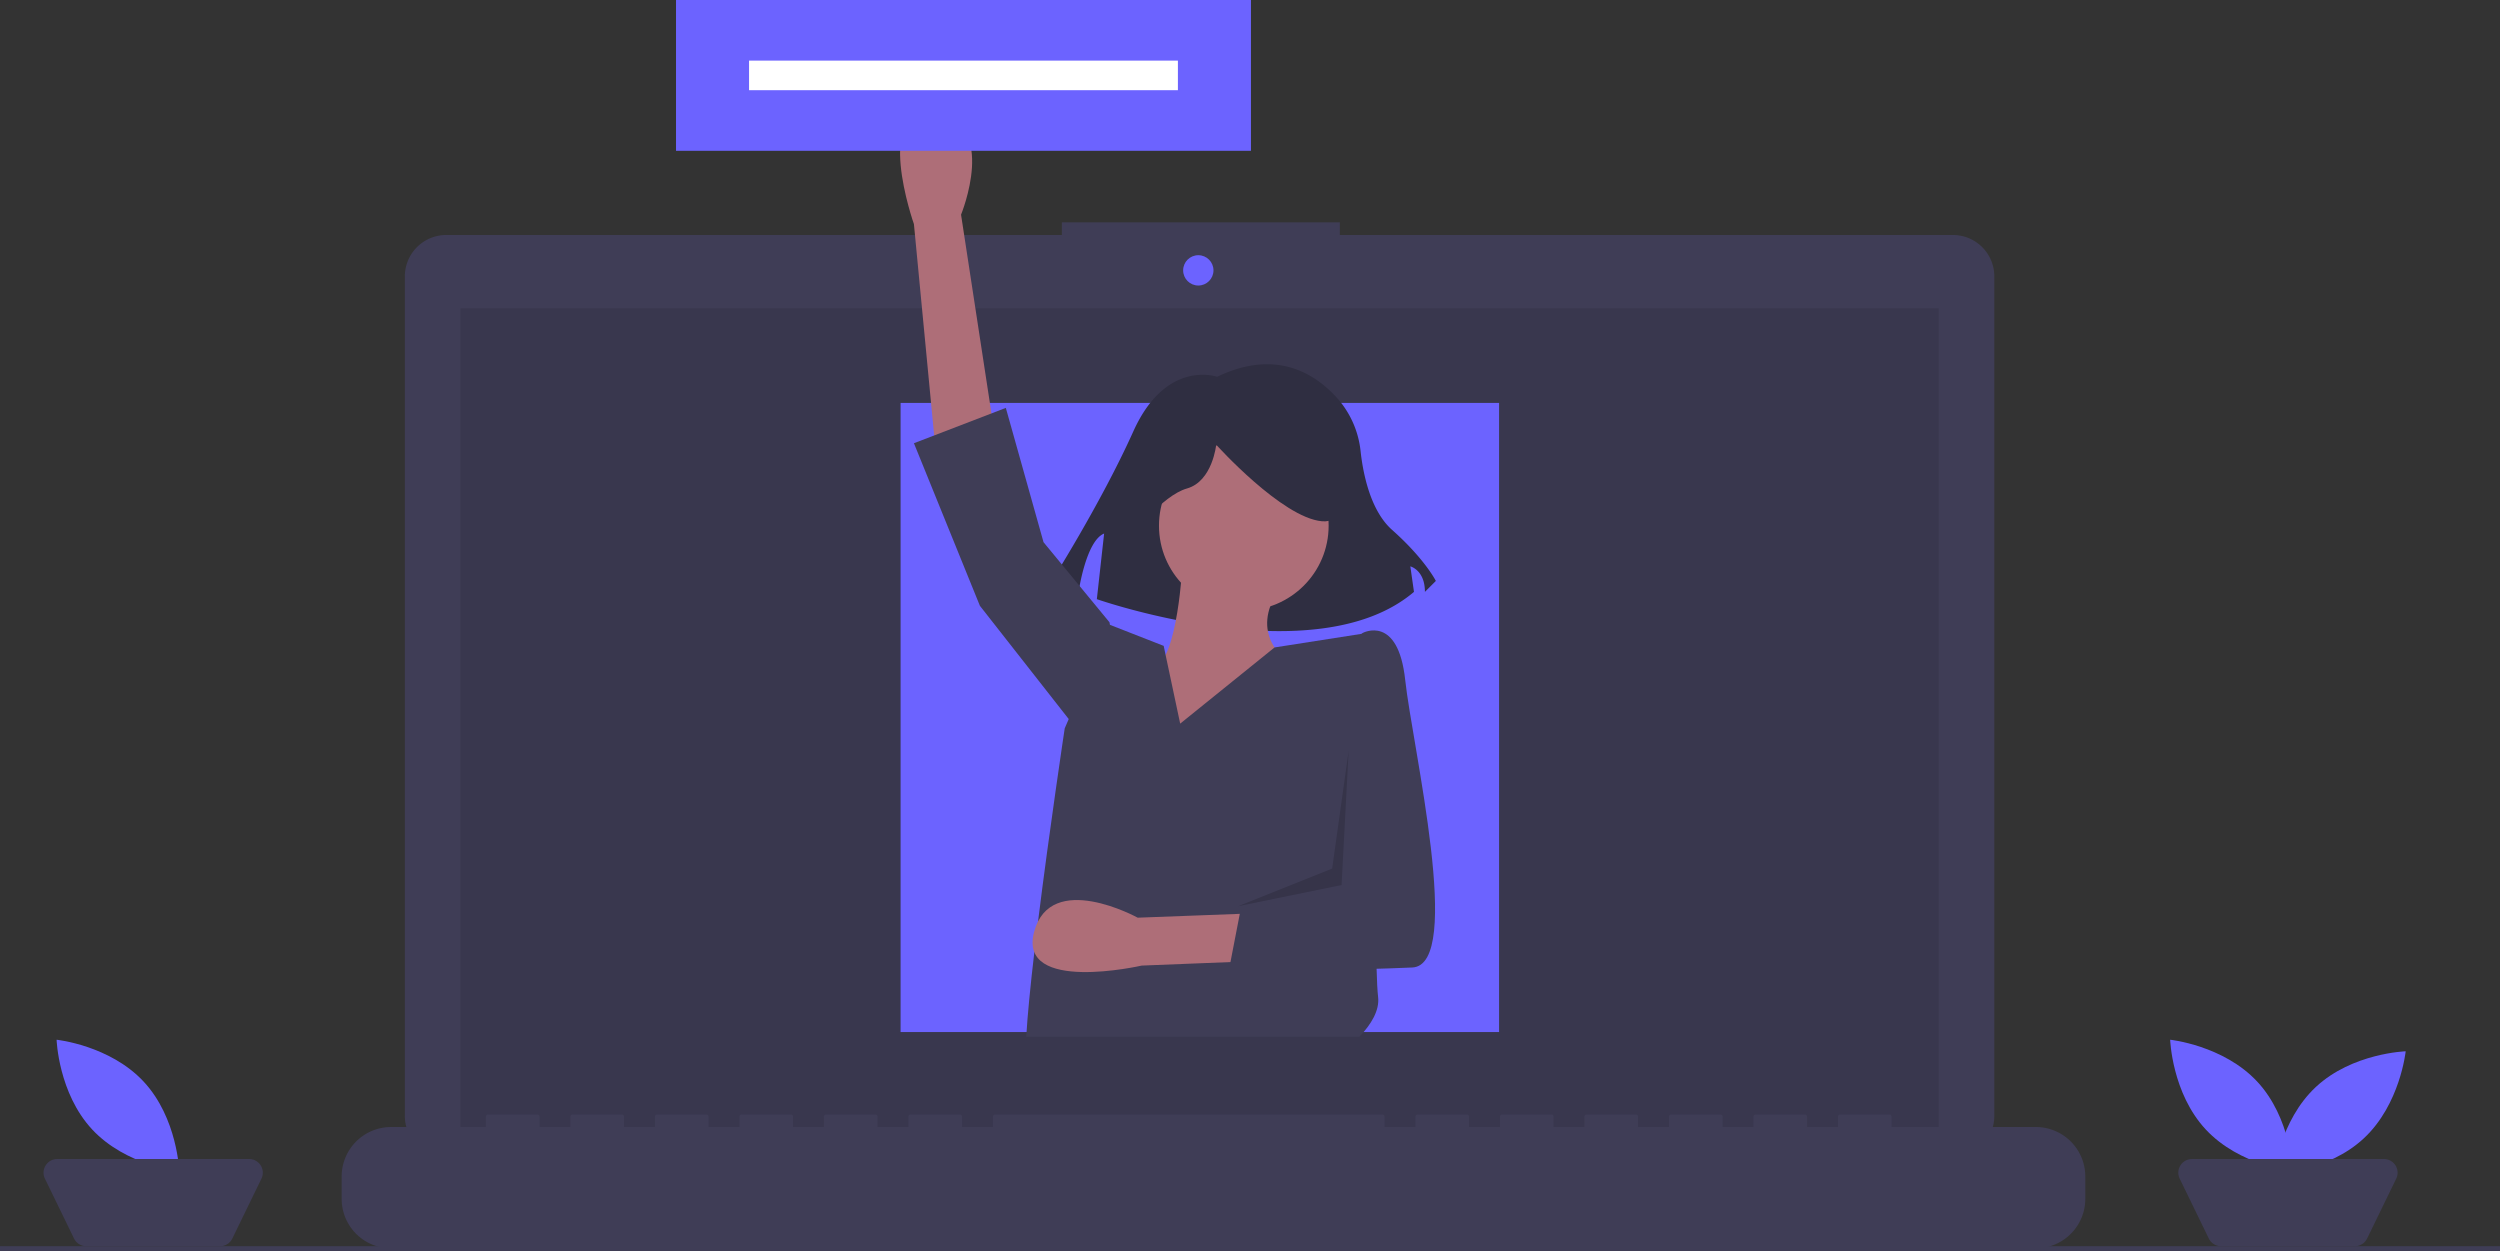 <svg id="visibitity" xmlns="http://www.w3.org/2000/svg" width="1061" height="530.892" viewBox="0 0 1061 530.892">
  <rect x="0" y="0" width="1061" height="530.892" fill="#333333" stroke="none"/>
  <path id="Tracé_327" data-name="Tracé 327" d="M898.293,284.281H638.123v-5.362H520.152v5.362H258.91a17.6,17.6,0,0,0-17.6,17.6V658.131a17.6,17.6,0,0,0,17.6,17.6H898.293a17.6,17.6,0,0,0,17.6-17.6V301.879a17.6,17.6,0,0,0-17.6-17.6Z" transform="translate(-69.5 -184.554)" fill="#3f3d56"/>
  <rect id="Rectangle_127" data-name="Rectangle 127" width="627.391" height="353.913" transform="translate(195.406 130.828)" opacity="0.1"/>
  <circle id="Ellipse_49" data-name="Ellipse 49" cx="6.435" cy="6.435" r="6.435" transform="translate(502.13 108.307)" fill="#6c63ff"/>
  <path id="Tracé_328" data-name="Tracé 328" d="M933.507,662.86H872.278v-4.412a.875.875,0,0,0-.875-.875H850.41a.875.875,0,0,0-.875.875v4.412H836.415v-4.412a.875.875,0,0,0-.875-.875H814.547a.875.875,0,0,0-.875.875v4.412h-13.12v-4.412a.875.875,0,0,0-.875-.875H778.684a.875.875,0,0,0-.875.875v4.412h-13.12v-4.412a.875.875,0,0,0-.875-.875H742.822a.875.875,0,0,0-.875.875v4.411H728.826v-4.412a.875.875,0,0,0-.875-.875H706.959a.875.875,0,0,0-.875.875v4.412H692.963v-4.412a.875.875,0,0,0-.875-.875H671.1a.875.875,0,0,0-.875.875v4.412H657.1v-4.412a.875.875,0,0,0-.875-.875H491.781a.875.875,0,0,0-.875.875v4.412h-13.12v-4.412a.875.875,0,0,0-.875-.875H455.918a.875.875,0,0,0-.875.875v4.412h-13.12v-4.412a.875.875,0,0,0-.875-.875H420.055a.875.875,0,0,0-.875.875v4.412H406.06v-4.412a.875.875,0,0,0-.875-.875H384.193a.875.875,0,0,0-.875.875v4.412H370.2v-4.412a.875.875,0,0,0-.875-.875H348.33a.875.875,0,0,0-.875.875v4.412h-13.12v-4.412a.875.875,0,0,0-.875-.875H312.467a.875.875,0,0,0-.875.875v4.412h-13.12v-4.412a.875.875,0,0,0-.875-.875H276.6a.875.875,0,0,0-.875.875v4.412H235.493A20.993,20.993,0,0,0,214.5,683.853v9.493a20.993,20.993,0,0,0,20.993,20.993H933.507A20.993,20.993,0,0,0,954.5,693.346v-9.492a20.993,20.993,0,0,0-20.994-20.994Z" transform="translate(-69.5 -184.554)" fill="#3f3d56"/>
  <rect id="Rectangle_128" data-name="Rectangle 128" width="254" height="267" transform="translate(382.209 171)" fill="#6c63ff"/>
  <path id="Tracé_329" data-name="Tracé 329" d="M586.05,344.47s-21.658-7.735-35.581,23.205-35.581,64.975-35.581,64.975l12.376,3.094s3.094-21.658,10.829-24.752L535,438.838s92.821,32.487,134.591-3.094l-1.547-10.829s6.188,1.547,6.188,10.829l4.641-4.641s-4.641-9.282-18.564-21.658c-9.139-8.123-12.279-23.577-13.358-33.24a40.223,40.223,0,0,0-9.261-21.9C628.436,343.577,611.576,332.179,586.05,344.47Z" transform="translate(-69.5 -184.554)" fill="#2f2e41"/>
  <path id="Tracé_330" data-name="Tracé 330" d="M466.371,373.661l-9-94s-18-51,9-47,11,43,11,43l15,98Z" transform="translate(-69.5 -184.554)" fill="#ae6e78"/>
  <circle id="Ellipse_50" data-name="Ellipse 50" cx="36" cy="36" r="36" transform="translate(491.871 187.107)" fill="#ae6e78"/>
  <path id="Tracé_331" data-name="Tracé 331" d="M571.371,423.661s-2,41-12,44-38,36-25,46,88,3,88,3l-7-52s-16-11-3-30Z" transform="translate(-69.5 -184.554)" fill="#ae6e78"/>
  <path id="Tracé_332" data-name="Tracé 332" d="M646.439,624.554h-141.4c.51-9.05,1.79-21.83,3.43-35.88.5-4.26,1.03-8.65,1.58-13.08,4.85-39.05,11.32-81.93,11.32-81.93l1.7-3.93,17.3-40.07.18.07,22.82,8.93.81,3.84,6.19,29.16,40.05-32.33,36.95-5.78,2.5-.39,4.5,42.5s-.2,9.5-.41,23.03c-.24,15.55-.5,36.43-.48,54.32.01,8.55.08,16.42.25,22.7.14,5.29.35,9.46.64,11.95C655.039,613.334,651.479,619.224,646.439,624.554Z" transform="translate(-69.5 -184.554)" fill="#3f3d56"/>
  <path id="Tracé_333" data-name="Tracé 333" d="M471.871,270.107l-1-6-28-34-16-57-39,15,28,69,40,51Z" fill="#3f3d56"/>
  <path id="Tracé_334" data-name="Tracé 334" d="M550.077,411.966s12.376-17.017,23.205-20.111,12.376-18.564,12.376-18.564,27.846,30.94,44.864,32.487,1.547-37.129,1.547-37.129l-30.94-7.735-29.393,3.094L548.53,379.479Z" transform="translate(-69.5 -184.554)" fill="#2f2e41"/>
  <path id="Tracé_335" data-name="Tracé 335" d="M649.709,590.554l-95.672,3.795s-52.72,12.068-45.667-14.3,43.974-6.026,43.974-6.026l99.071-3.729Z" transform="translate(-69.5 -184.554)" fill="#ae6e78"/>
  <path id="Tracé_336" data-name="Tracé 336" d="M638.871,460.161l9-7s15-8,18,20,25,121,3,122-78,2-78,2l6-31,46-3Z" transform="translate(-69.5 -184.554)" fill="#3f3d56"/>
  <path id="Tracé_337" data-name="Tracé 337" d="M572.371,318.607l-3,57-44,9,40-16Z" opacity="0.15"/>
  <rect id="Rectangle_129" data-name="Rectangle 129" width="244" height="64" transform="translate(286.9)" fill="#6c63ff"/>
  <rect id="Rectangle_130" data-name="Rectangle 130" width="1061" height="2" transform="translate(0 528.892)" fill="#3f3d56"/>
  <path id="Tracé_338" data-name="Tracé 338" d="M1027.46,643.582c14.376,15.426,15.119,38.1,15.119,38.1s-22.565-2.338-36.941-17.764-15.119-38.1-15.119-38.1S1013.08,628.156,1027.46,643.582Z" transform="translate(-69.5 -184.554)" fill="#6c63ff"/>
  <path id="Tracé_339" data-name="Tracé 339" d="M1072.71,667.661c-15.426,14.376-38.1,15.119-38.1,15.119s2.338-22.565,17.764-36.941,38.1-15.119,38.1-15.119S1088.14,653.285,1072.71,667.661Z" transform="translate(-69.5 -184.554)" fill="#6c63ff"/>
  <path id="Tracé_340" data-name="Tracé 340" d="M1068.88,713.446h-56.74a5.8,5.8,0,0,1-5.219-3.265l-12.353-25.393a5.8,5.8,0,0,1,5.219-8.342h81.446a5.8,5.8,0,0,1,5.219,8.342L1074.1,710.181A5.8,5.8,0,0,1,1068.88,713.446Z" transform="translate(-69.5 -184.554)" fill="#3f3d56"/>
  <path id="Tracé_341" data-name="Tracé 341" d="M130.457,643.582c14.376,15.426,15.119,38.1,15.119,38.1s-22.565-2.338-36.941-17.764-15.119-38.1-15.119-38.1S116.081,628.156,130.457,643.582Z" transform="translate(-69.5 -184.554)" fill="#6c63ff"/>
  <path id="Tracé_342" data-name="Tracé 342" d="M162.88,713.446H106.141a5.8,5.8,0,0,1-5.219-3.265L88.569,684.788a5.8,5.8,0,0,1,5.219-8.342h81.446a5.8,5.8,0,0,1,5.219,8.342L168.1,710.181A5.8,5.8,0,0,1,162.88,713.446Z" transform="translate(-69.5 -184.554)" fill="#3f3d56"/>
  <rect id="Rectangle_131" data-name="Rectangle 131" width="182" height="12.554" transform="translate(317.9 25.723)" fill="#fff"/>
</svg>

